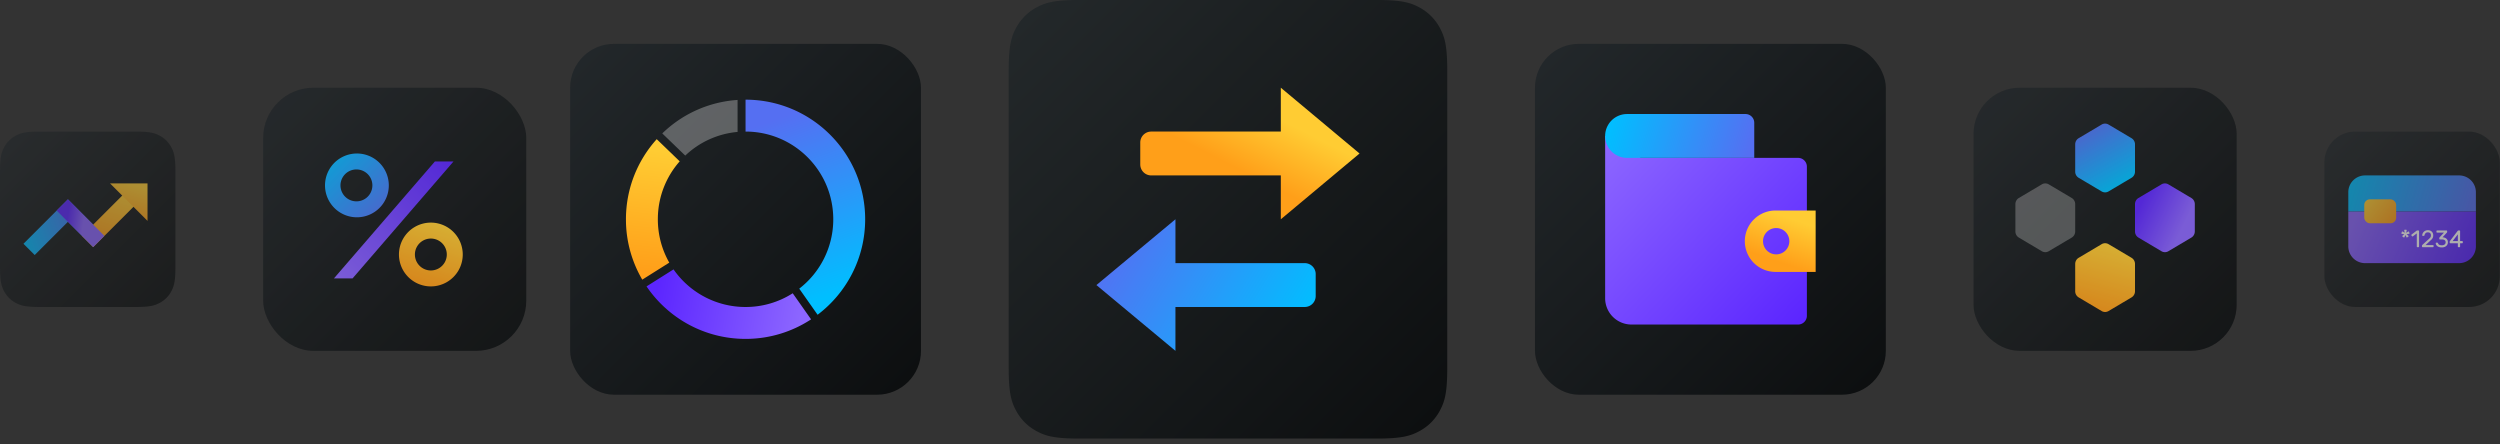 <svg width="349" height="62" xmlns="http://www.w3.org/2000/svg" xmlns:xlink="http://www.w3.org/1999/xlink"><rect width="100%" height="100%" fill="#333333" stroke="none"/><defs><linearGradient x1="100%" y1="100%" x2="0%" y2="0%" id="a"><stop stop-color="#0C0E0F" offset="0%"/><stop stop-color="#23282B" offset="100%"/></linearGradient><linearGradient x1="34.538%" y1="7.166%" x2="51.937%" y2="95.118%" id="b"><stop stop-color="#556FF2" offset="0%"/><stop stop-color="#00BFFF" offset="100%"/></linearGradient><linearGradient x1="94.949%" y1="51.051%" x2="4.943%" y2="44.294%" id="c"><stop stop-color="#8C66FF" offset="0%"/><stop stop-color="#5C26FF" offset="100%"/></linearGradient><linearGradient x1="50%" y1="95.087%" x2="53.904%" y2="7.859%" id="d"><stop stop-color="#FF9F19" offset="0%"/><stop stop-color="#FC3" offset="100%"/></linearGradient><linearGradient x1="100%" y1="93.691%" x2="0%" y2="6.309%" id="f"><stop stop-color="#5C26FF" offset="0%"/><stop stop-color="#8C66FF" offset="100%"/></linearGradient><linearGradient x1="100%" y1="54.325%" x2="0%" y2="45.675%" id="h"><stop stop-color="#556FF2" offset="0%"/><stop stop-color="#00BFFF" offset="100%"/></linearGradient><linearGradient x1="50%" y1="84.52%" x2="76.653%" y2="17.736%" id="i"><stop stop-color="#FF9F19" offset="0%"/><stop stop-color="#FC3" offset="100%"/></linearGradient><linearGradient x1="100%" y1="100%" x2="0%" y2="0%" id="j"><stop stop-color="#0C0E0F" offset="0%"/><stop stop-color="#24292B" offset="100%"/></linearGradient><linearGradient x1="50%" y1="66.231%" x2="76.653%" y2="34.83%" id="k"><stop stop-color="#FF9F19" offset="0%"/><stop stop-color="#FC3" offset="100%"/></linearGradient><linearGradient x1="100%" y1="68.001%" x2="0%" y2="31.999%" id="l"><stop stop-color="#556FF2" offset="0%"/><stop stop-color="#00BFFF" offset="100%"/></linearGradient><linearGradient x1="83.988%" y1="55.888%" x2="15.931%" y2="18.029%" id="m"><stop stop-color="#8C66FF" offset="0%"/><stop stop-color="#5C26FF" offset="100%"/></linearGradient><linearGradient x1="50%" y1="95.087%" x2="70.153%" y2="7.859%" id="n"><stop stop-color="#FF9F19" offset="0%"/><stop stop-color="#FC3" offset="100%"/></linearGradient><linearGradient x1="12.193%" y1="7.166%" x2="54.736%" y2="95.118%" id="o"><stop stop-color="#556FF2" offset="0%"/><stop stop-color="#00BFFF" offset="100%"/></linearGradient><linearGradient x1="1.934%" y1="97.811%" x2="100%" y2="2.189%" id="p"><stop stop-color="#8C66FF" offset="0%"/><stop stop-color="#5C26FF" offset="100%"/></linearGradient><linearGradient x1="100%" y1="100%" x2="0%" y2="0%" id="q"><stop stop-color="#556FF2" offset="0%"/><stop stop-color="#00BFFF" offset="100%"/></linearGradient><linearGradient x1="50%" y1="95.087%" x2="76.653%" y2="7.859%" id="r"><stop stop-color="#FF9F19" offset="0%"/><stop stop-color="#FC3" offset="100%"/></linearGradient><linearGradient x1="100%" y1="58.252%" x2="0%" y2="41.748%" id="s"><stop stop-color="#5C26FF" offset="0%"/><stop stop-color="#8C66FF" offset="100%"/></linearGradient><linearGradient x1="100%" y1="53.955%" x2="0%" y2="46.045%" id="t"><stop stop-color="#556FF2" offset="0%"/><stop stop-color="#00BFFF" offset="100%"/></linearGradient><linearGradient x1="100%" y1="78.125%" x2="0%" y2="21.875%" id="u"><stop stop-color="#FF9F19" offset="0%"/><stop stop-color="#FC3" offset="100%"/></linearGradient><linearGradient x1="100%" y1="54.255%" x2="0%" y2="81.9%" id="v"><stop stop-color="#556FF2" offset="0%"/><stop stop-color="#00BFFF" offset="100%"/></linearGradient><linearGradient x1="50%" y1="95.087%" x2="76.59%" y2="7.859%" id="w"><stop stop-color="#FF9F19" offset="0%"/><stop stop-color="#FC3" offset="100%"/></linearGradient><linearGradient x1="54.261%" y1="55.888%" x2="45.729%" y2="18.029%" id="x"><stop stop-color="#8C66FF" offset="0%"/><stop stop-color="#5C26FF" offset="100%"/></linearGradient><path d="M0 0h4.898v3.061h22.04c.677 0 1.225.548 1.225 1.225v20.816c0 .676-.548 1.224-1.225 1.224H3.673A3.673 3.673 0 010 22.653V0z" id="e"/><path d="M3.061 0h16.53c.677 0 1.225.548 1.225 1.224v4.898H3.061a3.061 3.061 0 110-6.122z" id="g"/></defs><g fill="none" fill-rule="evenodd"><g transform="translate(79.59 6.122)"><rect fill="url(#a)" width="48.979" height="48.979" rx="6.122"/><g fill-rule="nonzero"><path d="M16.697 4.453V0c9.222 0 16.698 7.476 16.698 16.697 0 5.445-2.607 10.281-6.64 13.33l-2.563-3.645a12.22 12.22 0 004.745-9.332l.005-.353c0-6.66-5.317-12.078-11.938-12.24l-.307-.004V0z" fill="url(#b)" transform="translate(7.792 7.792)"/><path d="M16.697 28.942a12.17 12.17 0 006.584-1.918l2.563 3.642-.162.107a16.61 16.61 0 01-8.535 2.616l-.45.006c-5.749 0-10.82-2.906-13.823-7.329l3.77-2.375a12.229 12.229 0 0010.053 5.251z" fill="url(#c)" transform="translate(7.792 7.792)"/><path d="M4.297 5.515l3.208 3.093a12.18 12.18 0 00-3.047 7.726l-.005.363c0 2.158.556 4.226 1.597 6.053L2.28 25.124l-.104-.178a16.61 16.61 0 01-2.171-7.799L0 16.697c0-4.3 1.626-8.222 4.297-11.182z" fill="url(#d)" transform="translate(7.792 7.792)"/><path d="M23.376 7.829v4.466a12.184 12.184 0 00-7.305 3.303l-3.208-3.093A16.64 16.64 0 0123.376 7.83z" fill="#FFF" opacity=".3"/></g></g><g transform="translate(214.282 6.122)"><rect fill="url(#a)" width="48.979" height="48.979" rx="6.122"/><use fill="url(#f)" xlink:href="#e" transform="translate(9.796 12.857)"/><use fill="url(#h)" xlink:href="#g" transform="translate(9.796 9.796)"/><path d="M29.387 13.47v8.57h-5.51a4.286 4.286 0 110-8.57h5.51zm-5.51 2.448a1.837 1.837 0 100 3.674 1.837 1.837 0 000-3.674z" fill="url(#i)" fill-rule="nonzero" transform="translate(9.796 9.796)"/></g><path d="M9.811 0h41.601c3.414 0 4.649.355 5.896 1.022a6.953 6.953 0 012.893 2.893c.667 1.248 1.022 2.484 1.022 5.896v41.601c0 3.414-.355 4.649-1.022 5.896a6.953 6.953 0 01-2.893 2.893c-1.247.667-2.484 1.022-5.896 1.022h-41.6c-3.414 0-4.65-.355-5.897-1.022a6.953 6.953 0 01-2.893-2.893C.355 56.061 0 54.826 0 51.412v-41.6c0-3.414.355-4.65 1.022-5.897a6.953 6.953 0 012.893-2.893C5.163.355 6.398 0 9.811 0z" fill="url(#j)" transform="translate(140.814)"/><path d="M37.988 12.245l10.99 9.183-10.99 9.184v-6.123h-18.09a1.53 1.53 0 01-1.531-1.53v-3.061c0-.846.685-1.531 1.53-1.531h18.091v-6.122z" fill="url(#k)" fill-rule="nonzero" transform="translate(140.814)"/><path d="M31.824 30.612l11.032 9.183-11.032 9.184v-6.123H13.775a1.53 1.53 0 01-1.53-1.53v-3.061c0-.846.685-1.53 1.53-1.53h18.05v-6.123z" fill="url(#l)" fill-rule="nonzero" transform="rotate(-180 97.958 39.795)"/><g opacity=".8" transform="translate(275.505 12.245)"><rect fill="url(#a)" width="36.734" height="36.734" rx="6.428"/><g fill-rule="nonzero"><path d="M21.354 8.481l3.21 1.905a.996.996 0 01.482.858v3.81a.996.996 0 01-.482.858l-3.21 1.905a.942.942 0 01-.964 0l-3.21-1.905a.996.996 0 01-.483-.858v-3.81c0-.354.184-.68.482-.858l3.21-1.905a.942.942 0 01.965 0z" fill="url(#m)" transform="translate(5.844 5.01)"/><path d="M10.5 13.49l3.21 1.905a.996.996 0 01.483.858v3.81a.996.996 0 01-.482.858l-3.21 1.905a.942.942 0 01-.965 0l-3.21-1.905a.996.996 0 01-.482-.858v-3.81c0-.354.184-.68.482-.858l3.21-1.904a.942.942 0 01.964 0z" fill="#FFF" opacity=".3"/><path d="M13.005 16.83l3.21 1.905a.996.996 0 01.482.858v3.81a.996.996 0 01-.482.858l-3.21 1.905a.942.942 0 01-.964 0l-3.21-1.905a.996.996 0 01-.482-.858v-3.81c0-.354.183-.681.482-.858l3.21-1.905a.942.942 0 01.964 0z" fill="url(#n)" transform="translate(5.844 5.01)"/><path d="M13.005.133l3.21 1.905a.996.996 0 01.482.858v3.81a.996.996 0 01-.482.857l-3.21 1.905a.942.942 0 01-.964 0l-3.21-1.905a.996.996 0 01-.482-.858v-3.81c0-.353.183-.68.482-.857L12.04.133a.942.942 0 01.964 0z" fill="url(#o)" transform="translate(5.844 5.01)"/></g></g><g opacity=".8" transform="translate(36.734 12.245)"><rect fill="url(#a)" width="36.734" height="36.734" rx="7.013"/><path fill="url(#p)" d="M15.404 1.113h2.599L3.91 17.438H1.31z" transform="translate(8.571 9.184)"/><path d="M4.453 0a4.453 4.453 0 110 8.905 4.453 4.453 0 010-8.905zm0 2.226a2.226 2.226 0 100 4.453 2.226 2.226 0 000-4.453z" fill="url(#q)" transform="translate(8.571 9.184)"/><path d="M14.842 9.647a4.453 4.453 0 110 8.906 4.453 4.453 0 010-8.906zm0 2.227a2.226 2.226 0 100 4.452 2.226 2.226 0 000-4.452z" fill="url(#r)" fill-rule="nonzero" transform="translate(8.571 9.184)"/></g><g opacity=".6" transform="translate(324.484 18.367)"><rect width="24.489" height="24.489" rx="4.286" fill="url(#a)"/><path d="M3.34 11.132h17.81v4.897a2.338 2.338 0 01-2.338 2.338H5.677a2.338 2.338 0 01-2.338-2.338v-4.897z" fill="url(#s)"/><path d="M5.677 6.122h13.135A2.338 2.338 0 0121.15 8.46v2.672H3.34V8.46a2.338 2.338 0 012.337-2.338z" fill="url(#t)"/><path d="M11.704 13.96a.073.073 0 01.015-.008.021.021 0 00.008-.005.037.037 0 01.017-.004c.018 0 .034.005.048.015.015.01.024.023.029.039l.06.19a.047.047 0 01.003.02c0 .016-.005.03-.015.045-.01.015-.022.023-.035.025a.2.2 0 00-.027.007l-.334.033.25.22.02.02a.077.077 0 01.014.044c0 .027-.01.047-.03.06l-.164.117a.05.05 0 01-.036.014.076.076 0 01-.064-.03l-.013-.024-.134-.3-.133.3-.014.024a.076.076 0 01-.063.03.05.05 0 01-.037-.014l-.163-.117a.067.067 0 01-.03-.06c0-.015.004-.03.013-.043l.02-.02.247-.22-.33-.034a.2.2 0 00-.027-.007.064.064 0 01-.042-.035.065.065 0 01-.005-.055l.06-.19a.07.07 0 01.038-.044.08.08 0 01.056-.006.021.021 0 00.008.005.073.073 0 01.015.008l.287.17-.07-.327-.003-.027c0-.017.007-.034.021-.05a.068.068 0 01.052-.023h.2c.02 0 .038.008.052.023a.073.073 0 01.022.05l-.003.027-.074.327.29-.17zm1.512 2.09a.087.087 0 01-.026.064.087.087 0 01-.064.027h-.137a.087.087 0 01-.063-.027.087.087 0 01-.027-.063v-1.84l-.54.41a.084.084 0 01-.058.02.085.085 0 01-.07-.033l-.08-.104a.093.093 0 01-.02-.056c0-.03.012-.053.037-.07l.715-.548a.18.18 0 01.106-.027h.137c.025 0 .046.009.064.027a.087.087 0 01.026.063v2.158zm1.46-1.138a.67.67 0 00.153-.19.529.529 0 00.047-.238.42.42 0 00-.107-.3c-.07-.076-.179-.114-.324-.114-.142 0-.249.038-.32.112a.653.653 0 00-.154.302.11.11 0 01-.033.057.08.08 0 01-.054.02h-.153a.07.07 0 01-.052-.022.07.07 0 01-.022-.051.755.755 0 01.374-.611.786.786 0 01.414-.107c.158 0 .294.031.406.095.113.063.198.149.256.257a.755.755 0 01.086.362.82.82 0 01-.071.36 1 1 0 01-.246.302l-.745.694h1.022c.025 0 .046.01.064.027a.087.087 0 01.027.063v.12a.087.087 0 01-.027.064.087.087 0 01-.064.027h-1.439a.087.087 0 01-.063-.027.087.087 0 01-.027-.063v-.12c0-.025.005-.046.015-.062a.336.336 0 01.058-.066l.979-.891zm1.733.962a.6.6 0 00.369-.109.37.37 0 00.145-.316c0-.135-.046-.234-.138-.295a.672.672 0 00-.376-.092h-.277a.087.087 0 01-.064-.027.087.087 0 01-.026-.063v-.12a.09.09 0 01.013-.049.389.389 0 01.04-.051l.601-.648h-.962a.087.087 0 01-.063-.027.087.087 0 01-.027-.064v-.12c0-.024.01-.045.027-.063a.087.087 0 01.063-.027h1.316c.025 0 .046.009.064.027a.087.087 0 01.026.063v.12c0 .032-.02.07-.06.114l-.59.638a.815.815 0 01.543.19.628.628 0 01.208.494.672.672 0 01-.112.386.716.716 0 01-.3.252.99.99 0 01-.42.087c-.19 0-.348-.028-.478-.085a.66.66 0 01-.287-.22.542.542 0 01-.1-.29.07.07 0 01.022-.051.07.07 0 01.052-.022h.153c.022 0 .04.007.055.022.015.014.025.03.032.048a.407.407 0 00.159.217c.076.054.207.08.392.08zm2.31.267a.087.087 0 01-.063-.027.087.087 0 01-.026-.063v-.461H17.58a.087.087 0 01-.063-.027.087.087 0 01-.027-.063v-.12c0-.016.004-.035.013-.056a.274.274 0 01.034-.058l1.055-1.383c.04-.053.083-.08.13-.08h.134c.024 0 .045.009.063.027a.087.087 0 01.027.063v1.396h.287c.025 0 .046.01.064.027a.087.087 0 01.026.063v.12a.087.087 0 01-.026.064.087.087 0 01-.064.027h-.287v.46a.087.087 0 01-.027.064.087.087 0 01-.063.027h-.137zm-.09-1.794l-.724.942h.725v-.942z" fill="#FFF" fill-rule="nonzero"/><rect fill="url(#u)" x="5.566" y="9.462" width="4.453" height="3.339" rx=".779"/></g><g opacity=".6"><path d="M5.494 0h13.501c1.91 0 2.604.199 3.302.572a3.894 3.894 0 011.62 1.62c.373.699.572 1.392.572 3.302v13.501c0 1.91-.199 2.604-.572 3.302a3.894 3.894 0 01-1.62 1.62c-.698.373-1.391.572-3.302.572H5.494c-1.91 0-2.603-.199-3.302-.572a3.894 3.894 0 01-1.62-1.62C.2 21.599 0 20.906 0 18.995V5.494c0-1.91.199-2.603.572-3.302a3.894 3.894 0 011.62-1.62C2.891.2 3.584 0 5.494 0z" fill="url(#a)" transform="translate(0 18.367)"/><g fill-rule="nonzero"><path fill="url(#v)" d="M1.603 10.079l-1.57-1.57 1.57-1.571L6.24 2.302 9.77 5.83v3.14l-3.53-3.529z" transform="translate(3.242 25.523)"/><path fill="url(#w)" d="M8.208 7.409l1.56-1.578 4.94-4.94 1.571 1.57-6.51 6.51z" transform="translate(3.242 25.523)"/><path fill="url(#x)" transform="rotate(-45 40.435 14.485)" d="M6.894 9.242V2.031h2.22l-.011 7.213z"/><path fill="url(#r)" d="M12.118.079h5.234v5.234z" transform="translate(3.242 25.523)"/></g></g></g></svg>